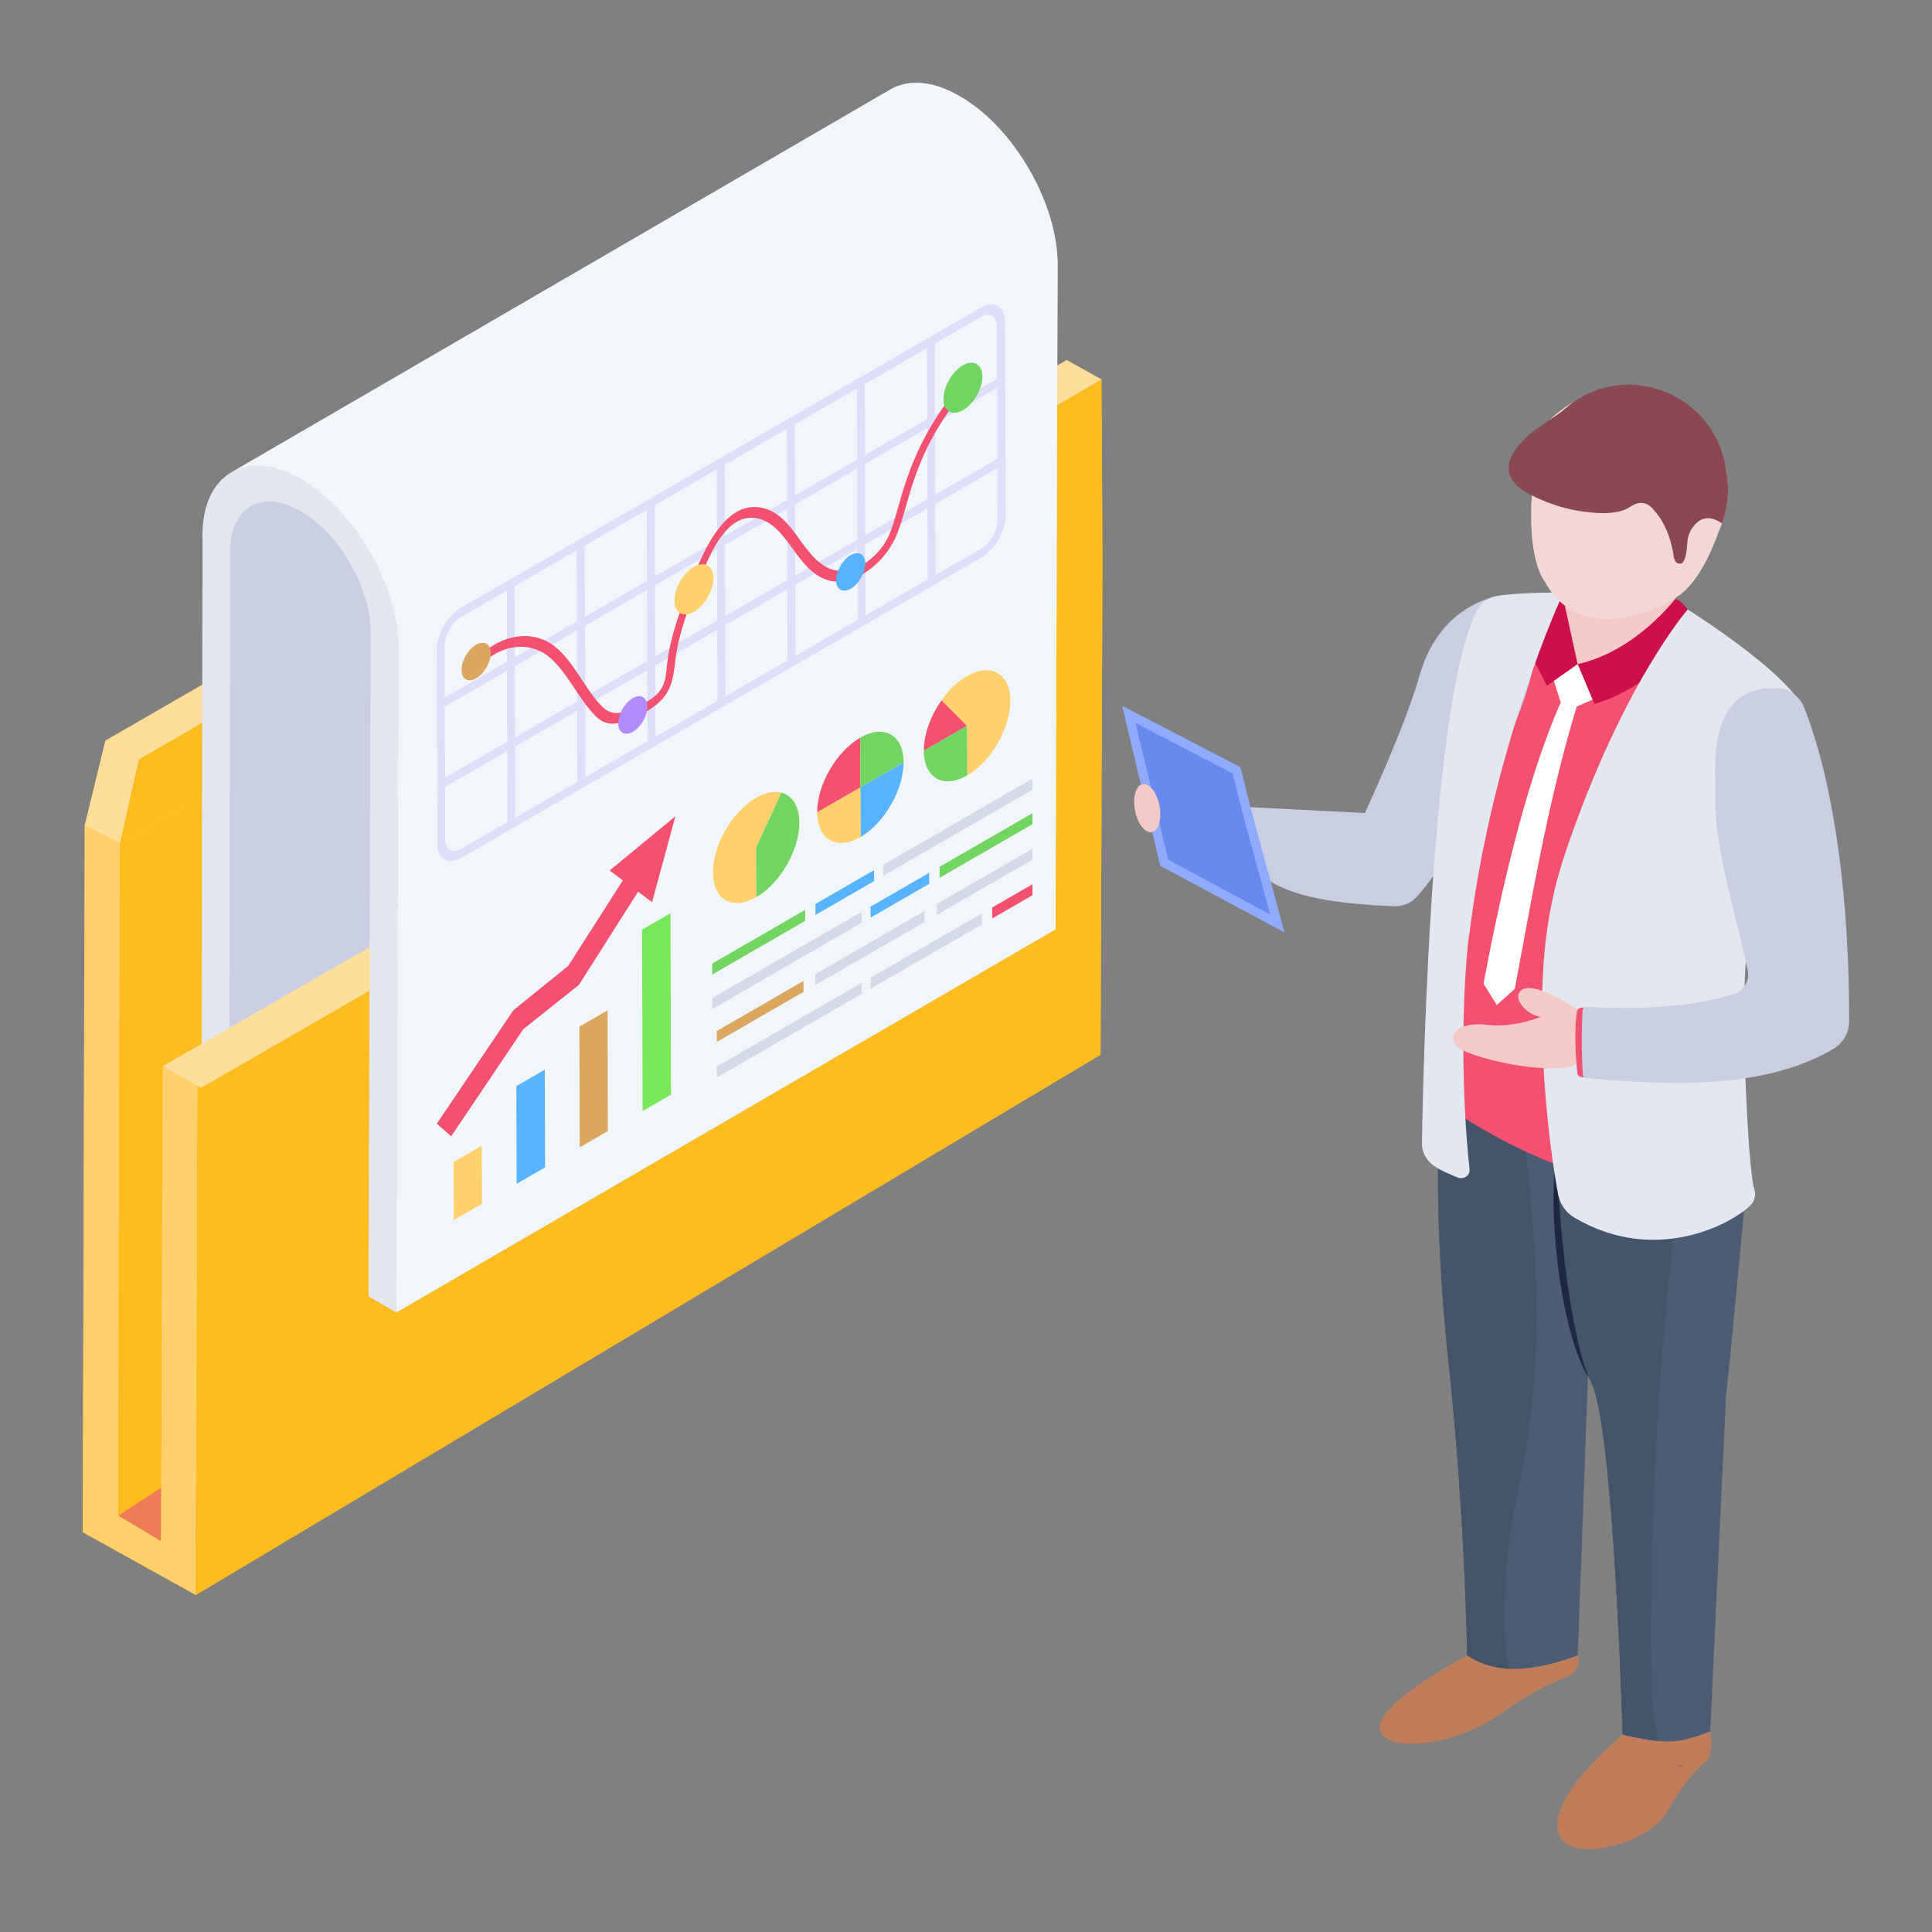 <svg xmlns="http://www.w3.org/2000/svg" id="Layer_1" x="0" y="0" enable-background="new 0 0 140 140" version="1.1" viewBox="0 0 140 140" xml:space="preserve"><rect x="0" y="0" width="140" height="140" fill="#808080" stroke="none"/><g id="Business_Folder"><polygon fill="#febc1f" points="79.89 40.55 79.75 76.43 14.19 115.58 6 111.03 6.14 59.8 7.64 53.67 28.36 41.71 30.79 43.07 31.49 45.08 71.71 21.71 74.25 23 74.24 27.88 77.3 26.09 79.82 27.5 74.23 30.76 79.82 27.51"/><polygon fill="#ef7b56" points="8.558 109.827 72.054 66.139 78.236 71.411 13.425 112.765"/><polygon fill="#ffde9b" points="74.257 23.004 8.693 61.103 6.143 59.805 71.706 21.706"/><polygon fill="#febc1f" points="74.254 23.001 74.112 67.382 8.558 109.827 8.69 61.103 74.254 23.001"/><polygon fill="#ffde9b" points="8.693 61.103 6.143 59.808 7.642 53.667 10.074 55.034"/><polygon fill="#ffde9b" points="10.074 55.034 7.642 53.667 28.358 41.706 30.791 43.073"/><polygon fill="#febc1f" points="30.791 43.073 32.32 47.466 8.693 61.103 10.074 55.034"/><polygon fill="#ffde9b" points="79.822 27.498 52.273 43.564 35.539 55.667 35.498 55.646 29.282 59.26 24.697 56.72 49.747 42.161 77.295 26.095"/><polygon fill="#ffd06c" points="29.355 72.312 24.77 69.773 24.699 56.727 29.285 59.266"/><g><polygon fill="#ffd06c" points="14.325 78.664 14.185 115.577 6 111.033 6.14 59.804 8.69 61.103 8.558 109.827 11.66 111.676 11.792 77.265"/></g><g><polygon fill="#febc1f" points="79.889 40.545 79.889 40.555 79.751 76.426 14.187 115.579 14.325 78.664 27.294 71.131 27.225 58.132 79.82 27.507"/></g><g><path fill="#c9cee2" d="M76.64,19.22l-0.15,48.12L28.72,95.1l-2.01-1.16
						l0.07-22.58l-10.15,5.9l-2-1.16l0.05-37.31
						c0.01-2.24,0.8-3.81,2.08-4.55l47.76-27.75
						c1.29-0.76,3.07-0.66,5.04,0.49
						C73.47,9.22,76.65,14.73,76.64,19.22z"/><path fill="#c9cee2" d="M65.929,8.933c-0.917,0.532-1.483,1.652-1.483,3.248
										l-0.057,37.319L16.626,77.258l0.057-37.319c0-1.596,0.566-2.728,1.483-3.248
										L65.929,8.933z"/><path fill="#f1f6fa" d="M76.639,19.22l-0.148,48.123l-47.77,27.76l0.148-48.123
										c0.01-4.49-3.171-9.995-7.07-12.25
										c-1.969-1.142-3.762-1.241-5.052-0.492L64.517,6.487
										c1.29-0.758,3.072-0.66,5.042,0.492
										C73.468,9.225,76.649,14.73,76.639,19.22z"/><path fill="#e3e7f0" d="M21.795,34.731c3.909,2.257,7.085,7.758,7.073,12.25
										l-0.146,48.12l-2.009-1.16l0.146-48.12
										c0.009-3.222-2.267-7.164-5.07-8.782
										c-2.811-1.623-5.102-0.317-5.111,2.904l-0.051,37.314l-2.002-1.156
										l0.051-37.314C14.689,34.296,17.879,32.47,21.795,34.731z"/></g><g><polygon fill="#ffde9b" points="26.792 70.909 26.792 71.781 14.572 78.822 11.795 77.26 26.792 68.624"/></g><g><path fill="#dedffb" d="M72.829,23.341c-0.003-1.146-0.796-1.598-1.793-1.022
							L33.419,44.037c-0.997,0.576-1.772,1.932-1.769,3.079l0.04,13.991
							c0.003,1.161,0.783,1.605,1.78,1.029L71.087,40.418
							c0.997-0.576,1.785-1.925,1.782-3.086L72.829,23.341z M37.311,48.275
							l4.495-2.595l0.015,5.15l-4.495,2.595L37.311,48.275z M42.388,45.344
							l4.495-2.595l0.015,5.15l-4.495,2.595L42.388,45.344z M47.466,42.412
							l4.495-2.595l0.015,5.15l-4.495,2.595L47.466,42.412z M52.544,39.481
							l4.495-2.595l0.015,5.15l-4.495,2.595L52.544,39.481z M57.608,36.557
							l4.508-2.602l0.015,5.15l-4.508,2.602L57.608,36.557z M62.686,33.625
							l4.508-2.603l0.015,5.15L62.7,38.775L62.686,33.625z M67.764,30.694
							l4.495-2.595l0.015,5.15v0l-4.495,2.595L67.764,30.694z M71.037,22.989
							c0.687-0.396,1.206-0.1,1.209,0.689l0.011,3.766v0l-4.495,2.595
							l-0.014-5.15l3.29-1.9l-3.86,2.229l0.015,5.15l-4.508,2.602
							l-0.015-5.15l4.508-2.602L71.037,22.989z M62.114,33.299l-4.508,2.602
							l-0.014-5.15l4.508-2.602L62.114,33.299z M57.036,36.231L52.542,38.826
							l-0.015-5.15l4.495-2.595L57.036,36.231z M51.959,39.162l-4.495,2.595
							l-0.015-5.15l4.495-2.595L51.959,39.162z M46.881,42.094l-4.495,2.595
							l-0.015-5.15l4.495-2.595L46.881,42.094z M41.804,45.025l-4.495,2.595
							l-0.015-5.15l4.495-2.595L41.804,45.025z M32.221,46.786
							c-0.002-0.789,0.527-1.691,1.201-2.08l3.303-1.907l0.015,5.15
							l-4.508,2.603L32.221,46.786z M33.469,61.481
							c-0.674,0.389-1.206,0.085-1.209-0.704l-0.011-3.751l-0.002-0.67
							l-0.015-5.15l4.508-2.602l0.014,5.15l-4.508,2.602l0.002,0.67l4.508-2.602
							l0.015,5.15L33.469,61.481z M37.342,59.245l-0.015-5.15l4.495-2.595
							l0.015,5.15l-0,0L37.342,59.245z M42.42,56.313l-0.015-5.15
							l4.495-2.595l0.015,5.15L42.42,56.313z M47.497,53.382l-0.015-5.15
							l4.495-2.595l0.015,5.15L47.497,53.382z M52.575,50.45l-0.015-5.15
							l4.495-2.595l0.015,5.15L52.575,50.45z M57.64,47.526l-0.015-5.15
							l4.508-2.602l0.015,5.15L57.64,47.526z M62.717,44.595l-0.015-5.15
							l4.508-2.603l0.015,5.15L62.717,44.595z M71.085,39.764l-3.29,1.9
							l-0.015-5.15l4.495-2.595l0.011,3.751
							C72.288,38.458,71.771,39.367,71.085,39.764z"/><path fill="#f45170" d="M35.847,46.702c1.704-0.968,3.33-0.699,4.411,0.183
								c1.314,1.093,2.07,2.884,3.18,4.111c0.872,0.973,1.471,0.759,2.731,0.196
								c0.218-0.095,0.45-0.197,0.682-0.331c1.282-0.74,1.366-1.454,1.481-2.644
								c0.212-2.131,1.094-4.381,1.948-6.522c0.923-2.282,2.449-5.46,4.984-4.886
								c1.257,0.278,2.025,1.373,2.751,2.381c0.727,1.008,1.508,1.985,2.641,2.162
								c0.546,0.077,1.215-0.074,1.856-0.444c0.682-0.393,1.294-0.998,1.743-1.791
								c1.075-1.931,1.016-6.068,5.389-11.302c0.044-0.054,0.093-0.094,0.14-0.121
								c0.112-0.065,0.221-0.056,0.269,0.026c0.082,0.125,0.028,0.376-0.121,0.541
								c-4.189,5.027-3.965,8.754-5.239,11.09
								c-0.571,1.02-1.374,1.782-2.178,2.246
								c-0.763,0.441-1.541,0.623-2.183,0.523
								c-1.298-0.208-2.093-1.271-2.833-2.271
								c-0.727-1.024-1.467-2.024-2.574-2.28
								c-2.136-0.449-3.345,2.225-4.125,4.186
								c-0.854,2.125-1.681,4.281-1.867,6.193
								c-0.186,1.422-0.293,2.57-2.079,3.601
								c-0.259,0.15-0.518,0.268-0.75,0.37
								c-1.364,0.609-2.17,0.873-3.155-0.25
								c-1.164-1.289-1.92-3.049-3.166-4.072
								c-0.978-0.806-2.467-1.039-3.903-0.21c-0.371,0.215-0.712,0.474-1.052,0.796
								c-0.031,0.031-0.064,0.056-0.096,0.075
								c-0.122,0.071-0.243,0.05-0.286-0.074
								c-0.055-0.141,0.026-0.392,0.19-0.549
								C35.029,47.252,35.438,46.938,35.847,46.702z"/><path fill="#57b3fe" d="M62.702,40.835c0,0.663-0.476,1.49-1.05,1.821
								c-0.584,0.335-1.063,0.064-1.063-0.599
								c-0.008-0.671,0.467-1.493,1.054-1.833
								C62.223,39.893,62.697,40.164,62.702,40.835z"/><path fill="#ffd06c" d="M51.7,41.894c0,0.887-0.637,1.992-1.404,2.435
								c-0.781,0.448-1.421,0.086-1.421-0.801
								c-0.01-0.897,0.625-1.997,1.409-2.451
								C51.058,40.634,51.693,40.997,51.7,41.894z"/><path fill="#72d561" d="M71.191,27.287c0,0.887-0.637,1.992-1.404,2.435
								c-0.781,0.448-1.421,0.086-1.421-0.801
								c-0.01-0.897,0.625-1.997,1.409-2.451
								C70.549,26.028,71.184,26.39,71.191,27.287z"/><path fill="#dba660" d="M35.559,47.33c0,0.663-0.476,1.49-1.05,1.821
								c-0.584,0.335-1.063,0.064-1.063-0.599
								c-0.008-0.671,0.467-1.493,1.054-1.833
								C35.079,46.388,35.554,46.659,35.559,47.33z"/><path fill="#b28afd" d="M46.914,51.202c0,0.663-0.476,1.49-1.05,1.821
								c-0.584,0.335-1.063,0.064-1.063-0.599
								c-0.008-0.671,0.467-1.493,1.054-1.833
								C46.434,50.26,46.909,50.531,46.914,51.202z"/></g><g><polygon fill="#d4daea" points="62.434 66.076 62.437 66.871 51.613 73.12 51.611 72.325"/><polygon fill="#f45170" points="74.818 64.075 71.896 65.762 71.898 66.557 74.818 64.871"/><polygon fill="#d4daea" points="74.818 61.502 67.889 65.503 67.891 66.294 74.818 62.295"/><polygon fill="#72d561" points="74.818 58.926 68.082 62.815 68.085 63.61 74.818 59.723"/><polygon fill="#d4daea" points="71.149 66.193 71.151 66.988 63.102 71.635 63.1 70.84"/><polygon fill="#d4daea" points="51.942 78.079 62.451 72.011 62.449 71.216 51.942 77.283"/><polygon fill="#dba660" points="51.942 75.503 58.226 71.874 58.224 71.083 51.942 74.71"/><g><polygon fill="#57b3fe" points="67.335 63.246 67.338 64.041 63.088 66.495 63.086 65.7"/><polygon fill="#d4daea" points="63.994 63.469 63.992 62.674 74.815 56.425 74.818 57.22"/><polygon fill="#72d561" points="51.611 70.618 58.346 66.73 58.344 65.935 51.611 69.822"/><polygon fill="#57b3fe" points="59.093 66.298 59.091 65.503 63.341 63.05 63.343 63.845"/><polygon fill="#d4daea" points="66.988 66.023 66.99 66.815 59.069 71.388 59.067 70.596"/></g></g><g><polygon fill="#ffd06c" points="34.914 83.023 34.926 87.231 32.883 88.411 32.871 84.202"/><polygon fill="#dba660" points="44.027 73.215 44.052 81.962 42.009 83.142 41.984 74.394"/><polygon fill="#57b3fe" points="39.477 77.514 39.497 84.592 37.438 85.781 37.418 78.703"/><polygon fill="#f45170" points="48.94 59.152 47.253 65.378 46.238 64.617 41.953 71.366 37.922 74.576 32.696 82.34 31.651 81.429 37.205 73.202 41.176 69.992 45.133 63.796 44.178 63.079"/><polygon fill="#78e75a" points="48.586 66.176 48.623 79.323 46.565 80.512 46.527 67.365"/></g><g><path fill="#f45170" d="M68.228,50.744l1.851,1.847l-3.134,1.81
								C66.941,53.2,67.447,51.85,68.228,50.744z"/><path fill="#ffd06c" d="M70.069,48.994c1.726-0.996,3.134-0.199,3.14,1.784
								c0.006,1.988-1.394,4.412-3.119,5.409l-0.01-3.596l-1.851-1.847
								C68.745,50.011,69.379,49.393,70.069,48.994z"/><path fill="#72d561" d="M70.079,52.591l0.01,3.596
								c-1.73,0.999-3.139,0.196-3.145-1.787L70.079,52.591z"/><path fill="#ffd06c" d="M54.784,57.814c0.686-0.396,1.325-0.508,1.84-0.37
								l-1.829,3.966l0.01,3.596c-1.73,0.999-3.134,0.199-3.14-1.789
								C51.659,61.234,53.054,58.813,54.784,57.814z"/><path fill="#72d561" d="M56.629,57.441c0.781,0.204,1.292,0.966,1.296,2.162
								c0.006,1.988-1.394,4.412-3.119,5.409l-0.01-3.602L56.629,57.441z"/><path fill="#57b3fe" d="M65.475,55.243c0.001,1.991-1.394,4.412-3.119,5.409
								l-0.01-3.602L65.475,55.243z"/><path fill="#ffd06c" d="M62.346,57.05l0.01,3.602
									c-1.726,0.996-3.13,0.191-3.14-1.795L62.346,57.05z"/><path fill="#f45170" d="M62.336,53.454l0.01,3.596l-3.13,1.807
									C59.21,56.869,60.605,54.453,62.336,53.454z"/><g><path fill="#72d561" d="M62.336,53.454c1.73-0.999,3.134-0.199,3.14,1.784
								l-3.13,1.812L62.336,53.454z"/></g></g><g><path fill="#bf7d5a" d="M106.311,119.955c0,0-6.338,3.328-6.338,5.207
											c0,1.878,5.243,1.565,8.853-1.029c2.031-1.459,3.639-2.211,4.658-2.589
											c0.681-0.253,1.055-0.917,0.855-1.557l-0.01-0.032l-6.888-4.185
											L106.311,119.955z"/><path fill="#4c5c75" d="M105.011,99.18c1.173,10.957,1.299,20.772,1.299,20.772
											c0.943,0.618,1.969,0.922,3.08,0.974
											c1.54,0.073,3.205-0.335,4.944-0.974l0.733-20.185l0.021-0.388
											l0.21-5.876c4.148-7.406,3.939-13.397-2.912-17.231l-3.153-2.357
											l-1.205-0.901c0,0-2.053,0.66-3.017,3.436
											C104.036,79.226,103.827,88.234,105.011,99.18z"/><path fill="#f5c9c6" d="M112.099,45.806c0.066,0.026,2.365,2.713,2.365,2.713
											l1.993,0.462l5.395-2.865l-0.439-2.754l-4.372-3.312l-4.628,2.878
											C112.413,42.928,112.033,45.78,112.099,45.806z"/><path fill="#44546b" d="M105.011,99.18c1.173,10.957,1.299,20.772,1.299,20.772
											c0.943,0.618,1.969,0.922,3.08,0.974
											c-0.241-0.786-0.314-1.666-0.346-2.493
											c-0.084-2.619,0.084-5.248,0.492-7.835
											c0.304-1.906,0.733-3.802,1.058-5.709
											c1.613-9.7,0.283-19.609-1.058-29.351
											c-0.073-0.534-0.168-1.089-0.304-1.624l-1.205-0.901
											c0,0-2.053,0.66-3.017,3.436C104.036,79.226,103.827,88.234,105.011,99.18z"/><path fill="#f45170" d="M123.179,46.911l-4.072,39.531l-3.728-1.149
											c-4.156-1.281-8.021-3.233-11.407-5.762l-0-0l3.66-34.209
											l1.741,0.114l4.95,2.69L123.179,46.911z"/><polygon fill="#cc104a" points="114.322 48.126 113.222 43.097 111.077 47.695 112.093 49.698"/><path fill="#c9cee2" d="M90.209,58.47l1.298,5.014
											c2.056,1.621,5.634,2.006,9.462,2.188
											c0.631,0.03,1.25-0.207,1.681-0.669
											c3.618-3.885,13.411-22.514,6.211-21.866c0,0-4.474,0.404-6.005,5.844
											c-1.024,3.638-3.953,9.935-3.953,9.935L90.209,58.47z"/><path fill="#e3e7f0" d="M106.458,67.662c-0.579,4.761-0.543,11.947,0.034,17.072
											c0.051,0.456-0.467,0.785-0.918,0.576
											c-0.973-0.45-2.418-0.842-2.533-2.336c0,0,0.377-32.257,4.049-38.826
											c0.28-0.501,0.787-0.857,1.398-0.96
											c0.779-0.131,2.191-0.255,4.736-0.239
											C113.222,42.949,108.144,53.857,106.458,67.662z"/><path fill="#e3e7f0" d="M113.222,43.097c0,0-5.078,10.908-6.765,24.713
											c-0.698-6.748,1.315-17.851,1.315-17.851l2.004-1.026l-1.057-1.613
											L113.222,43.097z"/><path fill="#bf7d5a" d="M117.547,125.728c0,0-5.835,4.756-4.502,7.376
											c0.988,1.942,6.534,0.447,7.775-1.823s2.354-3.278,2.858-3.677
											c0.504-0.399,0.25-2.133,0.25-2.133l-2.546-2.413L117.547,125.728z"/><path fill="#4c5c75" d="M115.297,100.154c1.645,3.153,2.284,25.548,2.284,25.548
											c1.121,0.251,1.938,0.398,2.608,0.461
											c1.435,0.126,2.2-0.136,3.74-0.691l1.142-24.281
											c0.513-4.63,1.529-15.89,1.529-15.89l-4.651-1.299l-5.667-1.582
											l-2.943,0.115C112.228,82.536,113.506,96.729,115.297,100.154z"/><path fill="#cc104a" d="M122.291,44.167c-0.294-0.413-0.589-0.671-0.887-0.78
											c0,0-2.877,3.816-7.082,4.739l1.215,2.879
											c1.074-0.288,2.187-0.831,3.332-1.57l2.842-3.375L122.291,44.167z"/><path fill="#1d2943" d="M112.573,86.935c0,1.519,0.115,3.027,0.283,4.525
											c0.189,1.498,0.429,2.985,0.796,4.462
											c0.335,1.309,0.723,2.661,1.414,3.844l0.021-0.388
											c-0.304-1.184-0.44-2.409-0.629-3.614
											c-0.199-1.477-0.388-2.954-0.566-4.431
											c-0.178-1.477-0.346-2.954-0.503-4.441
											c-0.073-0.733-0.157-1.477-0.21-2.221
											c-0.031-0.367-0.063-0.744-0.063-1.11c0-0.189,0-0.367,0.021-0.555
											c0.021-0.168,0.021-0.388,0.199-0.471
											c-0.21,0.031-0.283,0.272-0.346,0.44
											c-0.073,0.178-0.105,0.367-0.147,0.555
											c-0.084,0.377-0.126,0.754-0.178,1.131
											C112.605,85.427,112.573,86.181,112.573,86.935z"/><path fill="#44546b" d="M115.297,100.154c1.645,3.153,2.284,25.548,2.284,25.548
											c1.121,0.251,1.938,0.398,2.608,0.461
											c-0.482-1.781-0.524-3.645-0.534-5.499
											c-0.105-11.669,0.597-23.338,2.084-34.913
											c0.073-0.587,0.147-1.163,0.21-1.749l-5.667-1.582l-2.943,0.115
											C112.228,82.536,113.506,96.729,115.297,100.154z"/><path fill="#e3e7f0" d="M112.921,86.609c0.134,0.669,0.561,1.273,1.194,1.644
												c5.802,3.401,11.283,0.484,12.7-0.878
												c0.33-0.314,0.446-0.774,0.312-1.185
												c-0.383-1.168-0.795-8.973-0.733-13.679
												c0.187-12.837,4.287-15.279,4.59-20.17
												c0.169-2.667-8.689-8.171-8.689-8.171s-4.759,5.447-8.877,17.664
												c-0.205,0.62-0.392,1.233-0.561,1.853
												c-0.49,1.845-0.793,3.667-0.945,5.423
												C111.297,76.282,112.466,84.313,112.921,86.609z"/><g><polygon fill="#8fabfe" points="81.31 51.143 84.077 62.739 93.081 67.57 90.654 58.654 89.886 55.59"/><polygon fill="#678aee" points="90.018 58.827 89.318 56.039 82.285 52.391 84.65 62.298 92.043 66.265"/></g><g><path fill="#fff" d="M114.322,48.126l1.083,2.567l-1.15,0.511
								c-2.165,7.088-3.382,14.669-4.49,20.46l-1.305,1.163l-0.958-1.549
								c1.011-5.426,2.902-14.295,5.594-20.375l-0.497-1.562L114.322,48.126z"/></g><g><path fill="#f5c9c6" d="M105.506,75.746c0.629,0.884,6.876,2.265,8.692,1.399
								c1.806-0.875,1.148-3.33,0.11-4.006
								c-1.048-0.668-3.423-2.084-4.132-1.326
								c-0.579,0.568,0.489,1.769,1.467,1.868c0,0-1.846,0.812-3.852,0.586
								C105.795,74.023,104.857,74.88,105.506,75.746z"/></g><g><path fill="#f45170" d="M116.612,73.082c-0.637-0.011-1.282-0.032-1.941-0.07
									c-0.191-0.011-0.369,0.105-0.398,0.277
									c-0.183,1.083-0.13,3.066,0.026,4.459
									c0.018,0.158,0.159,0.287,0.334,0.305c0.671,0.07,1.33,0.135,1.979,0.196
									V73.082z"/><path fill="#c9cee2" d="M114.94,72.95c3.985,0.242,7.583,0.02,10.611-0.883
									c0.789-0.235,1.252-0.971,1.1-1.71
									c-0.943-4.589-2.558-9.164-2.339-13.307
									c-0.321-6.04,1.898-7.387,4.754-7.155
									c0.711,0.058,1.426,0.737,1.663,1.346
									c2.264,5.804,3.279,14.097,3.27,22.774
									c-0.001,0.794-0.417,1.562-1.153,1.997
									c-4.334,2.563-10.459,2.863-17.943,2.081
									c-0.111-0.012-0.199-0.096-0.206-0.197
									c-0.092-1.432-0.103-3.482-0.005-4.757
									C114.702,73.025,114.814,72.942,114.94,72.95z"/></g><g><path fill="#f5c9c6" d="M82.238,58.69c0.174,0.955,0.711,1.679,1.208,1.609
							c0.49-0.07,0.75-0.906,0.584-1.868c-0.174-0.955-0.719-1.679-1.208-1.609
							C82.325,56.892,82.064,57.728,82.238,58.69z"/></g><g><path fill="#f4d6d4" d="M111.04,35.346c-0.446,5.237,0.885,6.769,0.885,6.769
							c2.529,4.711,8.28,2.204,9.927,0.898c1.647-1.306,2.658-4.409,2.658-4.409
							c0.143-0.313,0.262-0.623,0.358-0.929c0.495-1.574,0.406-3.039,0.091-4.267
							c-1.253-4.882-7.786-6.878-11.97-3.59c-0.693,0.545-1.224,1.166-1.552,1.775
							c-1.357,2.518-0.414,3.73-0.397,3.753
							C111.04,35.346,111.04,35.346,111.04,35.346z"/></g><g><path fill="#8a4852" d="M110.797,35.786c0,0,1.906,1.11,4.347,1.33
							c0,0,1.98,0.314,2.996-0.398c0.147-0.094,0.304-0.189,0.482-0.23
							c0.314-0.094,0.817-0.084,1.226,0.492c0,0,1.037,0.922,1.414,3.184
							c0,0,0.01,0.712,0.513,0.681c0.356-0.021,0.461-0.932,0.492-1.477
							c0.021-0.409,0.147-0.817,0.388-1.142c0.388-0.524,0.998-1.054,2.129-0.3
							c0.614-1.689,0.49-3.188,0.186-4.498
							c-1.215-5.206-7.51-7.343-11.543-3.823
							c-0.67,0.576-1.854,1.267-2.399,1.718
							C107.351,34.361,110.776,35.765,110.797,35.786z"/></g><g><path fill="#44546b" d="M121.488,127.934c0.168,0.052,0.346,0.063,0.534,0.031
						L121.488,127.934z"/></g></g></g></svg>